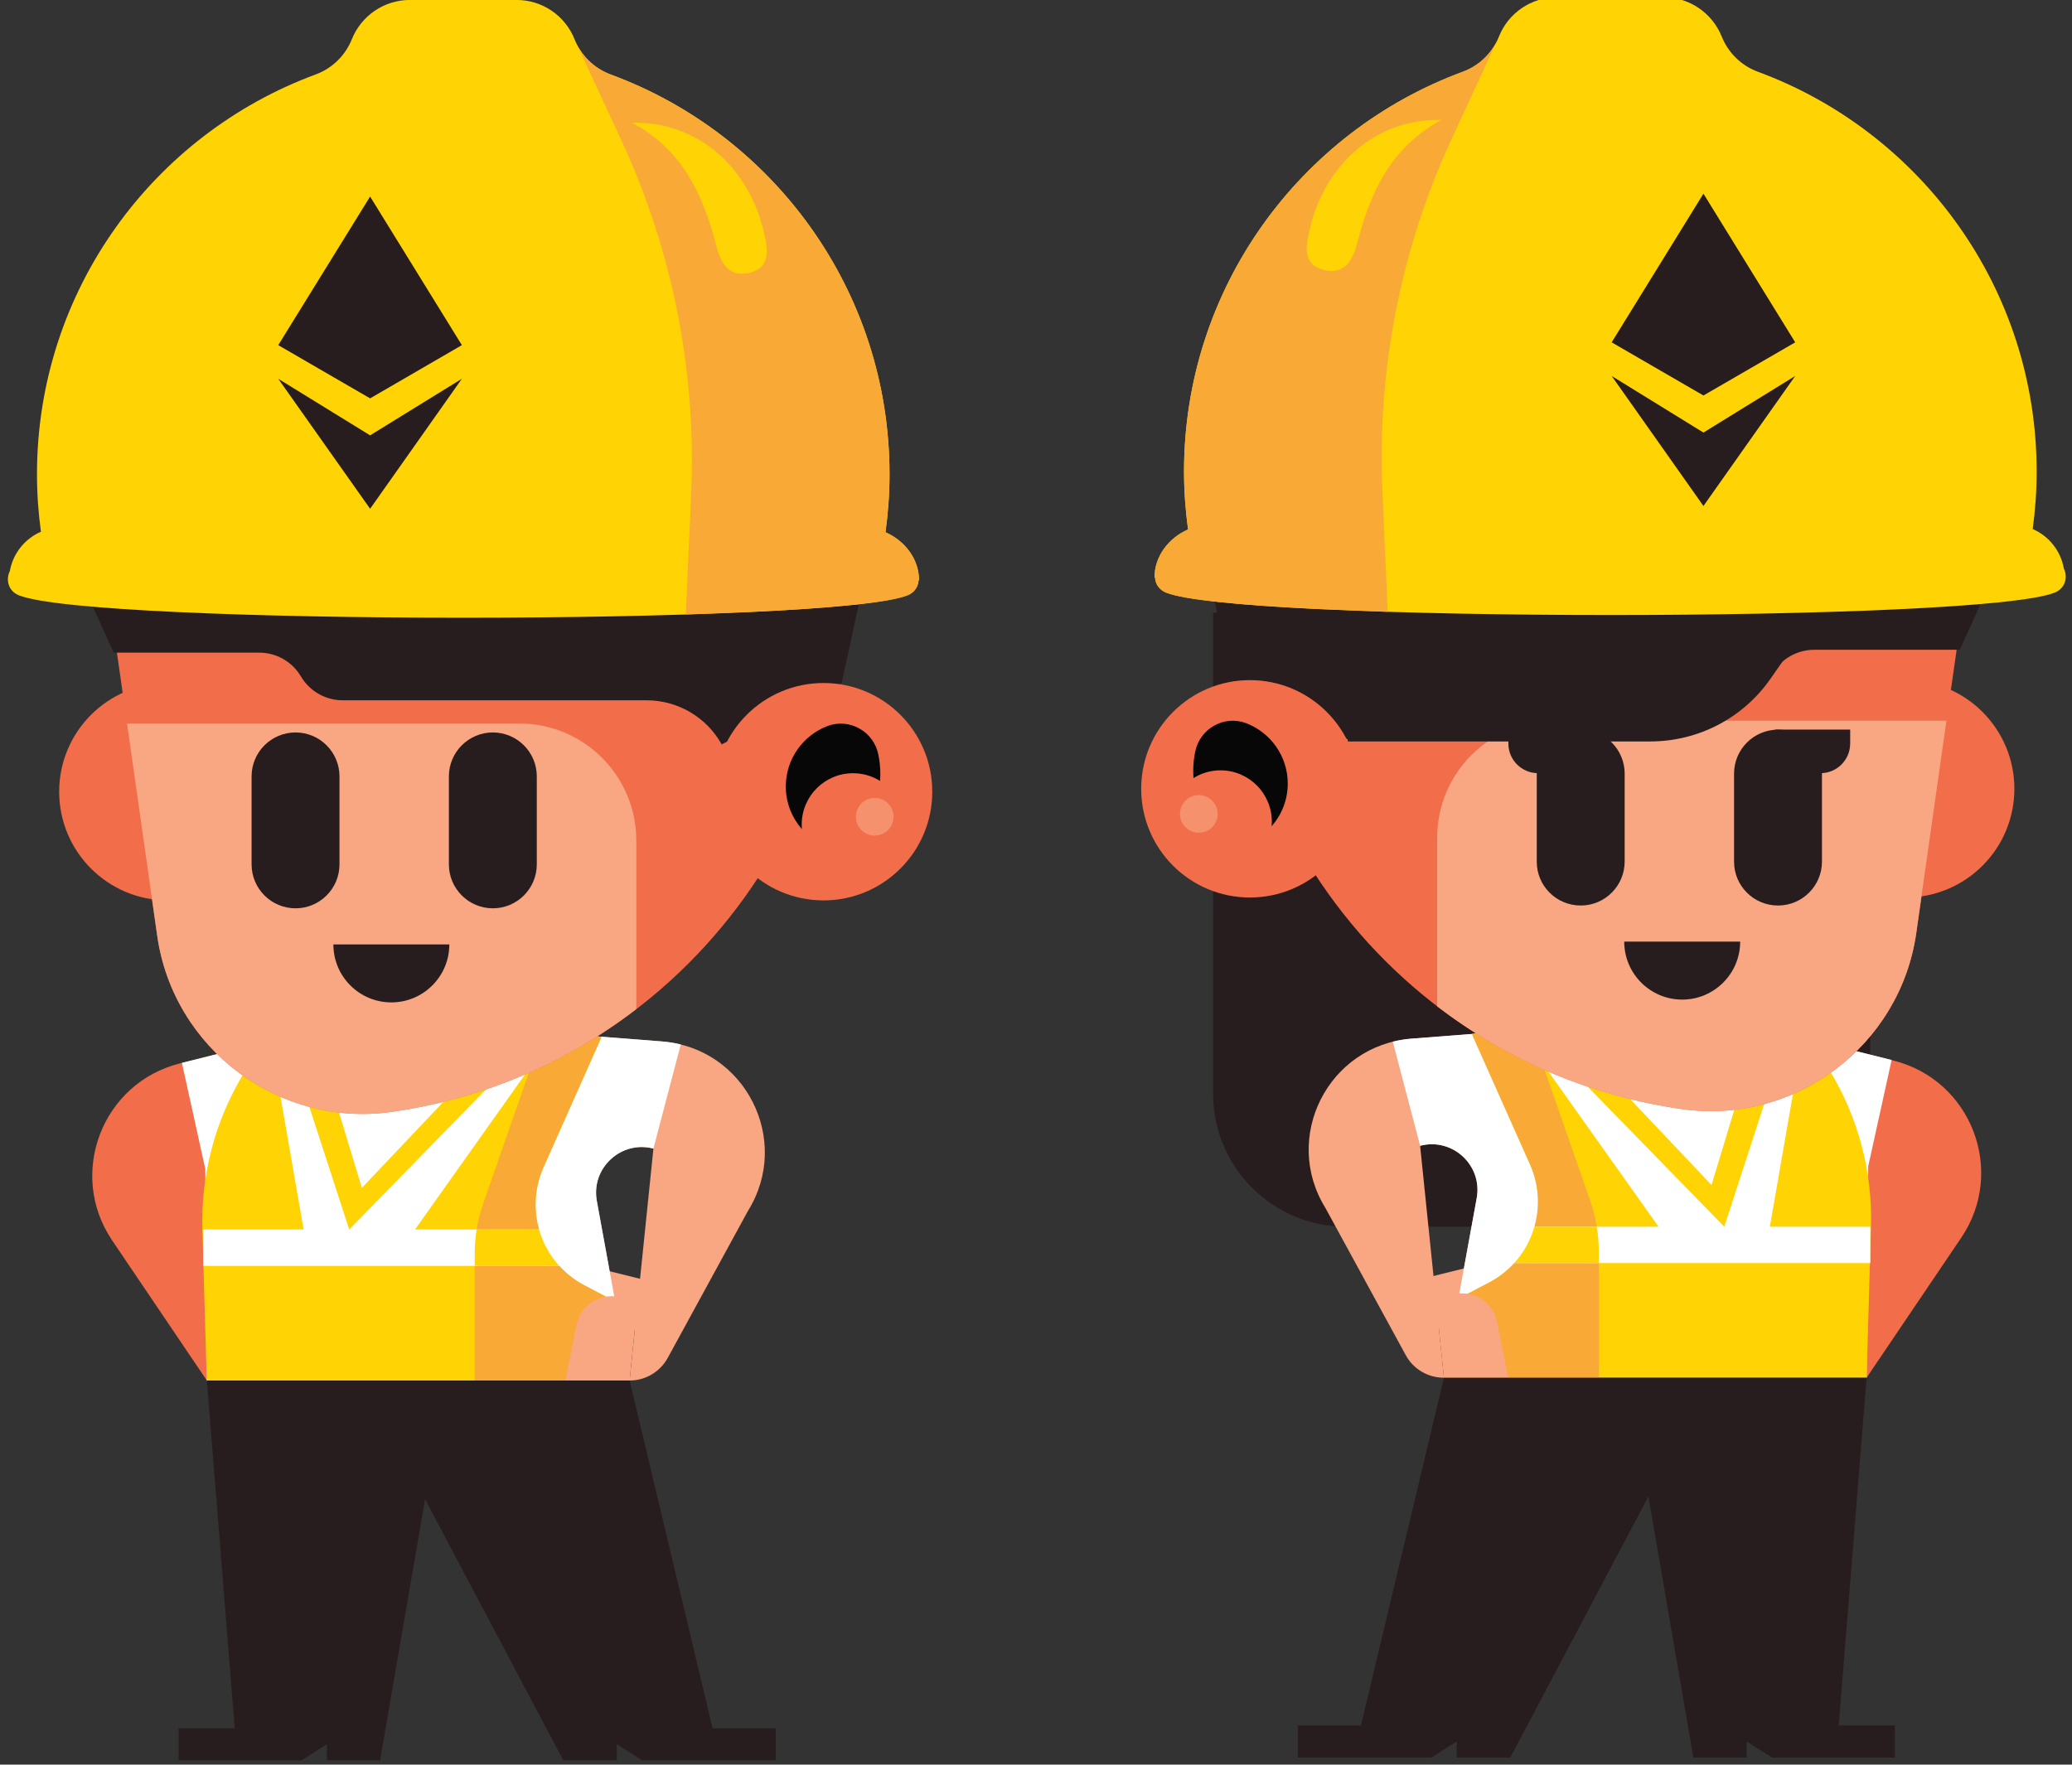 <?xml version="1.0" encoding="UTF-8" standalone="no"?>
<!DOCTYPE svg PUBLIC "-//W3C//DTD SVG 1.1//EN" "http://www.w3.org/Graphics/SVG/1.1/DTD/svg11.dtd">
<svg width="100%" height="100%" viewBox="0 0 2409 2052" version="1.1" xmlns="http://www.w3.org/2000/svg" xmlns:xlink="http://www.w3.org/1999/xlink" xml:space="preserve" xmlns:serif="http://www.serif.com/" style="fill-rule:evenodd;clip-rule:evenodd;stroke-linejoin:round;stroke-miterlimit:1.414;">
    <rect x="0" y="0" width="2409" height="2052" fill="#333333" stroke="none"/>
    <g transform="matrix(1,0,0,1,0,-0.05)">
        <path d="M748.8,1551L683.7,1521L683.7,1472.1L748.8,1488.3L748.8,1551Z" style="fill:rgb(249,166,130);fill-rule:nonzero;"/>
    </g>
    <g transform="matrix(1,0,0,1,0,-0.05)">
        <path d="M365.2,1197.7L209.3,1236.6C118.7,1259.2 78.1,1365.1 130.4,1442.5L240.5,1605.4L365.2,1197.7Z" style="fill:rgb(242,109,74);fill-rule:nonzero;"/>
    </g>
    <g transform="matrix(1,0,0,1,0,-0.05)">
        <path d="M769.9,1211.2L594.9,1197.6L365.2,1197.6L732.1,1605.4C750.5,1605.4 767.4,1595.3 776.3,1579.2L869.6,1408.2C920.8,1325.9 866.5,1218.7 769.9,1211.2ZM732,1605.4L693.9,1396.7C686.9,1358.4 722.1,1325.8 759.7,1335.7L732,1605.4Z" style="fill:rgb(249,166,130);fill-rule:nonzero;"/>
    </g>
    <g transform="matrix(1,0,0,1,0,-0.05)">
        <path d="M759.7,1335.7L791.5,1214.6C784.6,1212.9 777.3,1211.7 769.9,1211.1L594.9,1197.5L365.2,1197.5L211.5,1236L238.7,1359.5L240.6,1605.3L732,1605.3L693.9,1396.6C686.9,1358.4 722.1,1325.8 759.7,1335.7Z" style="fill:white;fill-rule:nonzero;"/>
    </g>
    <g transform="matrix(1,0,0,1,0,-0.05)">
        <path d="M715.2,1513.5L679.4,1494.7C629.9,1468.7 609.1,1408.7 631.8,1357.6L699.4,1205.8L594.8,1197.7L420.7,1381.4L365.1,1197.7L305.1,1212.7L283.6,1247.9C250.2,1302.6 233.4,1365.9 235.3,1430L240.4,1605.5L732,1605.5L715.2,1513.5Z" style="fill:rgb(255,211,4);fill-rule:nonzero;"/>
    </g>
    <g transform="matrix(1,0,0,1,0,-0.05)">
        <path d="M679.4,1494.7C629.9,1468.7 609.1,1408.7 631.8,1357.6L698.7,1207.4C699,1206.6 698.5,1205.7 697.7,1205.7L632.2,1200.6C631.6,1200.6 631.1,1200.9 630.9,1201.4L561.8,1399.8C555.2,1418.7 551.8,1438.6 551.8,1458.7L551.8,1605.5L730.4,1605.5C731.2,1605.5 731.8,1604.8 731.6,1604L715.2,1514.1C715.1,1513.7 714.9,1513.4 714.6,1513.2L679.4,1494.7Z" style="fill:rgb(249,169,54);fill-rule:nonzero;"/>
    </g>
    <g transform="matrix(1,0,0,1,0,-0.05)">
        <path d="M732,1605.4L657.3,1605.4L670.2,1540.8C674.1,1521.4 691.1,1507.4 711,1507.4L742,1507.4L732,1605.4Z" style="fill:rgb(249,166,130);fill-rule:nonzero;"/>
    </g>
    <g transform="matrix(1,0,0,1,0,-0.05)">
        <path d="M482.5,1429.8L622.4,1232.6L594.4,1236.8L406,1429.8L343.3,1236.8L315.2,1212.6L353,1429.8L236.3,1429.8L236.3,1472.1L650.3,1472.1L650.3,1429.8L482.5,1429.8Z" style="fill:white;fill-rule:nonzero;"/>
    </g>
    <g transform="matrix(1,0,0,1,0,-0.05)">
        <path d="M650.2,1472.1C639.1,1459.9 631.2,1445.4 626.7,1429.8L554.2,1429.8C552.6,1439.3 551.9,1449 551.9,1458.6L551.9,1472L650.2,1472L650.2,1472.1Z" style="fill:rgb(255,211,4);fill-rule:nonzero;"/>
    </g>
    <g transform="matrix(1,0,0,1,0,-0.05)">
        <path d="M828.5,2009.8L732,1605.4L240.5,1605.4L272.9,2009.8L207.6,2009.8L207.6,2047.1L350.5,2047.1L380,2028.4L380,2047.1L441.9,2047.1L494.2,1743.5L654.9,2047.1L717.1,2047.1L717.1,2028.4L746.6,2047.1L901.9,2047.1L901.9,2009.8L828.5,2009.8Z" style="fill:rgb(40,29,30);fill-rule:nonzero;"/>
    </g>
    <g transform="matrix(1,0,0,1,0,-0.05)">
        <circle cx="195.2" cy="920.7" r="126.4" style="fill:rgb(242,109,74);"/>
    </g>
    <g transform="matrix(1,0,0,1,0,-0.05)">
        <path d="M455.5,1293C324.2,1311.7 201.5,1219.6 182.8,1088.3L130.6,721.4C111.9,590.1 204,467.4 335.3,448.7L702.2,396.5C833.5,377.8 956.2,469.9 974.9,601.2C1022.3,934.3 788.6,1245.6 455.5,1293Z" style="fill:rgb(242,109,74);fill-rule:nonzero;"/>
    </g>
    <g transform="matrix(1,0,0,1,0,-0.05)">
        <path d="M603.7,841.4L147.7,841.4L182.8,1088.3C201.5,1219.6 324.2,1311.7 455.5,1293C562.6,1277.8 659.3,1235.3 739.8,1173.5L739.8,977.5C739.8,902.3 678.9,841.4 603.7,841.4Z" style="fill:rgb(249,166,130);fill-rule:nonzero;"/>
    </g>
    <g transform="matrix(1,0,0,1,0,-0.05)">
        <path d="M128.4,696.6L128.4,697.4C128.4,697.1 128.4,696.9 128.4,696.6Z" style="fill:rgb(242,109,74);fill-rule:nonzero;"/>
    </g>
    <g transform="matrix(1,0,0,1,0,-0.05)">
        <path d="M128.2,690.2C128.2,691.5 128.3,692.7 128.3,694C128.3,692.7 128.2,691.4 128.2,690.2Z" style="fill:rgb(242,109,74);fill-rule:nonzero;"/>
    </g>
    <g transform="matrix(1,0,0,1,0,-0.05)">
        <path d="M573,1056.3C544.8,1056.3 521.9,1033.4 521.9,1005.2L521.9,902.9C521.9,874.7 544.8,851.8 573,851.8C601.2,851.8 624.1,874.7 624.1,902.9L624.1,1005.2C624.1,1033.4 601.2,1056.3 573,1056.3Z" style="fill:rgb(40,29,30);fill-rule:nonzero;"/>
        <path d="M343.6,1056.3C315.4,1056.3 292.5,1033.4 292.5,1005.2L292.5,902.9C292.5,874.7 315.4,851.8 343.6,851.8C371.8,851.8 394.7,874.7 394.7,902.9L394.7,1005.2C394.7,1033.4 371.8,1056.3 343.6,1056.3Z" style="fill:rgb(40,29,30);fill-rule:nonzero;"/>
        <path d="M455,1165.7C492.2,1165.7 522.4,1135.5 522.4,1098.3L387.6,1098.3C387.6,1135.6 417.8,1165.7 455,1165.7Z" style="fill:rgb(40,29,30);fill-rule:nonzero;"/>
    </g>
    <g transform="matrix(1,0,0,1,0,-0.05)">
        <path d="M1043.2,947C1042.1,935.8 1040.8,925.8 1029.6,927.1C1014.8,928.8 999.9,933.7 995.7,950.7C992.6,963.6 1000.4,971.6 1012.6,971.7C1029.9,971.8 1038.7,960.2 1043.2,947Z" style="fill:rgb(220,94,123);fill-rule:nonzero;"/>
    </g>
    <g transform="matrix(1,0,0,1,0,-0.05)">
        <path d="M978.6,794L1001.4,689.3L100.5,689.3L132.2,759L301.4,759C321.3,759 339.7,769.5 349.9,786.7C360,803.8 378.5,814.4 398.4,814.4L751.7,814.4C788,814.4 821.4,834 839.1,865.7L978.6,794Z" style="fill:rgb(40,29,30);fill-rule:nonzero;"/>
    </g>
    <g transform="matrix(1,0,0,1,0,-0.05)">
        <circle cx="957.5" cy="920.7" r="126.4" style="fill:rgb(242,109,74);"/>
    </g>
    <g transform="matrix(1,0,0,1,0,-0.05)">
        <path d="M991.8,899.2C1003.3,899.2 1014.1,902.5 1023.2,908.2C1023.4,905.4 1023.5,902.6 1023.5,899.8C1023.5,892 1022.7,884.5 1021.1,877.1C1018.5,864.6 1010.7,853.8 999.6,847.5C999.5,847.4 999.4,847.4 999.3,847.3C987.9,840.8 974.1,839.7 961.9,844.4C933.7,855.2 913.6,882.6 913.6,914.6C913.6,933.6 920.7,950.9 932.3,964.2C932.2,962.5 932.1,960.8 932.1,959C932.1,925.9 958.8,899.2 991.8,899.2Z" style="fill:rgb(7,7,8);fill-rule:nonzero;"/>
    </g>
    <g transform="matrix(1,0,0,1,0,-0.05)">
        <circle cx="1017" cy="949.8" r="21.9" style="fill:rgb(246,145,109);"/>
    </g>
    <g transform="matrix(1,0,0,1,0,-0.05)">
        <path d="M1068.5,674.8C1068.5,650 1051.8,628.7 1029.5,619C1032.5,597 1034.2,574.5 1034.2,551.7C1034.2,338.3 899.2,156.4 710,86.7C690.8,79.6 675.6,64.7 668,45.7C657,18.1 630.3,0 600.7,0L476.5,0C446.8,0 420.2,18.1 409.1,45.6C401.5,64.6 386.3,79.5 367.1,86.6C178,156.3 43,338.2 43,551.6C43,574.3 44.6,596.5 47.6,618.4C28.9,626.5 15,643.6 11.4,664.3C6.6,674 9.4,687.2 21.9,692.3C108.4,727.1 968.7,727.1 1055.2,692.3C1063.5,688.9 1067.6,681.9 1067.9,674.8L1068.5,674.8Z" style="fill:rgb(255,211,4);fill-rule:nonzero;"/>
    </g>
    <g transform="matrix(1,0,0,1,0,-0.05)">
        <path d="M430.3,228.6L323.5,401.4L430.3,463.3L537,401.4L430.3,228.6Z" style="fill:rgb(40,29,30);fill-rule:nonzero;"/>
    </g>
    <g transform="matrix(1,0,0,1,0,-0.05)">
        <path d="M430.3,506.3L323.5,440.5L430.3,591.7L537,440.5L430.3,506.3Z" style="fill:rgb(40,29,30);fill-rule:nonzero;"/>
    </g>
    <g transform="matrix(1,0,0,1,0,-0.05)">
        <path d="M1068,674.8L1068.5,674.8C1068.5,650 1051.8,628.7 1029.5,619C1032.5,597 1034.2,574.5 1034.2,551.7C1034.2,338.3 899.2,156.4 710,86.7C693.2,80.5 679.5,68.3 671.2,52.7L722.8,164C782.1,292.2 809.8,432.8 803.6,574L797.4,714.6L886,711C971.8,706.7 1035,700.4 1055.3,692.2C1063.6,688.9 1067.6,681.9 1068,674.8Z" style="fill:rgb(249,169,54);fill-rule:nonzero;"/>
    </g>
    <g transform="matrix(1,0,0,1,0,-0.05)">
        <path d="M734.8,142.8C793.3,173.8 817.6,226.9 832.8,286C838,306.2 847.7,322.9 871.2,317.3C896.1,311.3 892.9,291 888.5,271.6C871,194.2 810.9,140.9 734.8,142.8Z" style="fill:rgb(255,211,4);fill-rule:nonzero;"/>
    </g>
    <g transform="matrix(1,0,0,1,1316,0)">
        <path d="M858.5,1426.5L249,1426.5C163.6,1426.5 94.4,1357.3 94.4,1271.9L94.4,712.5L858.5,712.5L858.5,1426.5Z" style="fill:rgb(40,29,30);fill-rule:nonzero;"/>
    </g>
    <g transform="matrix(1,0,0,1,1316,0)">
        <path d="M345.9,1547.7L411.1,1517.7L411.1,1468.8L345.9,1485L345.9,1547.7Z" style="fill:rgb(249,166,130);fill-rule:nonzero;"/>
    </g>
    <g transform="matrix(1,0,0,1,1316,0)">
        <path d="M854.2,1602.1L964.3,1439.2C1016.6,1361.8 976,1255.9 885.4,1233.3L729.5,1194.4L854.2,1602.1Z" style="fill:rgb(242,109,74);fill-rule:nonzero;"/>
    </g>
    <g transform="matrix(1,0,0,1,1316,0)">
        <path d="M225.1,1404.9L318.4,1575.9C327.2,1592.1 344.2,1602.1 362.6,1602.1L729.5,1194.3L499.9,1194.3L324.9,1207.9C228.3,1215.4 174,1322.6 225.1,1404.9ZM335.1,1332.4C372.7,1322.5 407.9,1355.1 400.9,1393.4L362.8,1602.1L335.1,1332.4Z" style="fill:rgb(249,166,130);fill-rule:nonzero;"/>
    </g>
    <g transform="matrix(1,0,0,1,1316,0)">
        <path d="M335.1,1332.4L303.3,1211.3C310.2,1209.6 317.5,1208.4 324.9,1207.8L499.9,1194.2L729.6,1194.2L883.3,1232.6L856.1,1356.1L854.2,1601.9L362.8,1601.9L400.9,1393.2C407.9,1355.1 372.7,1322.5 335.1,1332.4Z" style="fill:white;fill-rule:nonzero;"/>
    </g>
    <g transform="matrix(1,0,0,1,1316,0)">
        <path d="M379.6,1510.1L415.4,1491.3C464.9,1465.3 485.7,1405.3 463,1354.2L395.4,1202.4L500,1194.3L673.9,1378L729.5,1194.3L789.5,1209.3L811,1244.5C844.4,1299.2 861.2,1362.5 859.3,1426.6L854.2,1602.1L362.8,1602.1L379.6,1510.1Z" style="fill:rgb(255,211,4);fill-rule:nonzero;"/>
    </g>
    <g transform="matrix(1,0,0,1,1316,0)">
        <path d="M415.4,1491.4C464.9,1465.4 485.7,1405.4 463,1354.3L396,1204.1C395.7,1203.3 396.2,1202.4 397,1202.4L462.5,1197.3C463.1,1197.3 463.6,1197.6 463.8,1198.1L532.9,1396.5C539.5,1415.4 542.9,1435.3 542.9,1455.4L542.9,1602.2L364.3,1602.2C363.5,1602.2 362.9,1601.5 363.1,1600.7L379.5,1510.8C379.6,1510.4 379.8,1510.1 380.1,1509.9L415.4,1491.4Z" style="fill:rgb(249,169,54);fill-rule:nonzero;"/>
    </g>
    <g transform="matrix(1,0,0,1,1316,0)">
        <path d="M362.8,1602.1L437.5,1602.1L424.6,1537.5C420.7,1518.1 403.7,1504.1 383.8,1504.1L352.6,1504.1L362.8,1602.1Z" style="fill:rgb(249,166,130);fill-rule:nonzero;"/>
    </g>
    <g transform="matrix(1,0,0,1,1316,0)">
        <path d="M612.3,1426.5L472.3,1229.3L500.4,1233.4L688.7,1426.5L751.5,1233.4L779.5,1209.3L741.7,1426.5L858.5,1426.5L858.5,1468.8L444.5,1468.8L444.5,1426.5L612.3,1426.5Z" style="fill:white;fill-rule:nonzero;"/>
    </g>
    <g transform="matrix(1,0,0,1,1316,0)">
        <path d="M444.5,1468.8C455.6,1456.6 463.5,1442.1 468,1426.5L540.5,1426.5C542.1,1436 542.8,1445.7 542.8,1455.3L542.8,1468.7L444.5,1468.7L444.5,1468.8Z" style="fill:rgb(255,211,4);fill-rule:nonzero;"/>
    </g>
    <g transform="matrix(1,0,0,1,1316,0)">
        <path d="M266.3,2006.5L362.8,1602.1L854.2,1602.1L821.8,2006.5L887.1,2006.5L887.1,2043.8L744.2,2043.8L714.7,2025.1L714.7,2043.8L652.8,2043.8L600.5,1740.2L439.9,2043.8L377.6,2043.8L377.6,2025.1L348.2,2043.8L192.9,2043.8L192.9,2006.5L266.3,2006.5Z" style="fill:rgb(40,29,30);fill-rule:nonzero;"/>
    </g>
    <g transform="matrix(1,0,0,1,1316,0)">
        <circle cx="899.6" cy="917.3" r="126.4" style="fill:rgb(242,109,74);"/>
    </g>
    <g transform="matrix(1,0,0,1,1316,0)">
        <path d="M639.3,1289.7C770.6,1308.4 893.3,1216.3 912,1085L964.2,718.1C982.9,586.8 890.8,464.1 759.5,445.4L392.6,393.2C261.3,374.5 138.6,466.6 119.9,597.9C72.5,931 306.2,1242.3 639.3,1289.7Z" style="fill:rgb(242,109,74);fill-rule:nonzero;"/>
    </g>
    <g transform="matrix(1,0,0,1,1316,0)">
        <path d="M491,838.1L947,838.1L911.9,1085C893.2,1216.3 770.5,1308.4 639.2,1289.7C532.1,1274.5 435.4,1232 354.9,1170.2L354.9,974.2C354.9,899 415.9,838.1 491,838.1Z" style="fill:rgb(249,166,130);fill-rule:nonzero;"/>
    </g>
    <g transform="matrix(1,0,0,1,1316,0)">
        <path d="M966.4,693.3L966.4,694.1C966.4,693.8 966.4,693.6 966.4,693.3Z" style="fill:rgb(242,109,74);fill-rule:nonzero;"/>
    </g>
    <g transform="matrix(1,0,0,1,1316,0)">
        <path d="M966.5,686.8C966.5,688.1 966.4,689.3 966.4,690.6C966.5,689.4 966.5,688.1 966.5,686.8Z" style="fill:rgb(242,109,74);fill-rule:nonzero;"/>
    </g>
    <g transform="matrix(1,0,0,1,1316,0)">
        <path d="M521.8,1053C550,1053 572.9,1030.1 572.9,1001.9L572.9,899.6C572.9,871.4 550,848.5 521.8,848.5C493.6,848.5 470.7,871.4 470.7,899.6L470.7,1001.9C470.6,1030.1 493.5,1053 521.8,1053Z" style="fill:rgb(40,29,30);fill-rule:nonzero;"/>
        <path d="M751.2,1053C779.4,1053 802.3,1030.1 802.3,1001.9L802.3,899.6C802.3,871.4 779.4,848.5 751.2,848.5C723,848.5 700.1,871.4 700.1,899.6L700.1,1001.9C700,1030.1 722.9,1053 751.2,1053Z" style="fill:rgb(40,29,30);fill-rule:nonzero;"/>
        <path d="M639.8,1162.4C602.6,1162.4 572.4,1132.2 572.4,1095L707.2,1095C707.2,1132.2 677,1162.4 639.8,1162.4Z" style="fill:rgb(40,29,30);fill-rule:nonzero;"/>
    </g>
    <g transform="matrix(1,0,0,1,1316,0)">
        <path d="M51.6,943.7C52.7,932.5 54,922.5 65.2,923.8C80,925.5 94.9,930.4 99.1,947.4C102.2,960.3 94.4,968.3 82.2,968.4C64.9,968.5 56,956.8 51.6,943.7Z" style="fill:rgb(220,94,123);fill-rule:nonzero;"/>
    </g>
    <g transform="matrix(1,0,0,1,1316,0)">
        <path d="M116.2,790.6L93.3,685.9L994.2,685.9L962.5,755.6L793.3,755.6C773.4,755.6 755,766.1 744.8,783.3C734.7,800.4 716.2,811 696.3,811L343.1,811C306.8,811 273.4,830.6 255.7,862.3L116.2,790.6Z" style="fill:rgb(40,29,30);fill-rule:nonzero;"/>
    </g>
    <g transform="matrix(1,0,0,1,1316,0)">
        <circle cx="137.2" cy="917.3" r="126.4" style="fill:rgb(242,109,74);"/>
    </g>
    <g transform="matrix(1,0,0,1,1316,0)">
        <path d="M103,895.8C91.5,895.8 80.7,899.1 71.6,904.8C71.4,902 71.3,899.2 71.3,896.4C71.3,888.6 72.1,881.1 73.7,873.7C76.3,861.2 84.1,850.4 95.2,844.1C95.3,844 95.4,844 95.5,843.9C106.9,837.4 120.7,836.3 132.9,841C161.1,851.8 181.2,879.2 181.2,911.2C181.2,930.2 174.1,947.5 162.5,960.8C162.6,959.1 162.7,957.4 162.7,955.6C162.7,922.6 136,895.8 103,895.8Z" style="fill:rgb(7,7,8);fill-rule:nonzero;"/>
    </g>
    <g transform="matrix(1,0,0,1,1316,0)">
        <circle cx="77.8" cy="946.5" r="21.9" style="fill:rgb(246,145,109);"/>
    </g>
    <g transform="matrix(1,0,0,1,1316,0)">
        <path d="M251,862.2L602.8,862.2C658.4,862.2 710.5,835.1 742.3,789.5L842.3,646.5L251,646.5L251,862.2Z" style="fill:rgb(40,29,30);fill-rule:nonzero;"/>
    </g>
    <g transform="matrix(1,0,0,1,1316,0)">
        <path d="M26.3,671.5C26.3,646.7 43,625.4 65.3,615.7C62.3,593.7 60.6,571.2 60.6,548.4C60.6,335 195.6,153.1 384.8,83.4C404,76.3 419.2,61.4 426.8,42.4C437.8,14.9 464.5,-3.2 494.2,-3.2L618.3,-3.2C648,-3.2 674.6,14.9 685.7,42.4C693.3,61.4 708.5,76.3 727.7,83.4C916.9,153.2 1051.9,335 1051.9,548.4C1051.9,571.1 1050.3,593.3 1047.3,615.2C1066,623.3 1079.9,640.4 1083.5,661.1C1088.3,670.8 1085.5,684 1073,689.1C986.5,723.9 126.2,723.9 39.7,689.1C31.4,685.7 27.3,678.7 27,671.6L26.3,671.6L26.3,671.5Z" style="fill:rgb(255,211,4);fill-rule:nonzero;"/>
    </g>
    <g transform="matrix(1,0,0,1,1316,0)">
        <path d="M664.5,225.2L771.2,398.1L664.5,459.9L557.8,398.1L664.5,225.2Z" style="fill:rgb(40,29,30);fill-rule:nonzero;"/>
    </g>
    <g transform="matrix(1,0,0,1,1316,0)">
        <path d="M664.5,503L771.2,437.2L664.5,588.4L557.8,437.2L664.5,503Z" style="fill:rgb(40,29,30);fill-rule:nonzero;"/>
    </g>
    <g transform="matrix(1,0,0,1,1316,0)">
        <path d="M26.8,671.5L26.3,671.5C26.3,646.7 43,625.4 65.3,615.7C62.3,593.7 60.6,571.2 60.6,548.4C60.6,335 195.6,153.1 384.8,83.4C401.6,77.2 415.3,65 423.6,49.4L372,160.9C312.7,289.1 285,429.7 291.2,570.9L297.4,711.5L208.9,707.9C123.1,703.6 59.9,697.3 39.6,689.1C31.2,685.6 27.1,678.6 26.8,671.5Z" style="fill:rgb(249,169,54);fill-rule:nonzero;"/>
    </g>
    <g transform="matrix(1,0,0,1,1316,0)">
        <path d="M360,139.5C301.5,170.5 277.2,223.6 262,282.7C256.8,302.9 247.1,319.6 223.6,314C198.7,308 201.9,287.7 206.3,268.3C223.8,190.9 283.9,137.6 360,139.5Z" style="fill:rgb(255,211,4);fill-rule:nonzero;"/>
    </g>
    <g transform="matrix(1,0,0,1,1316,0)">
        <path d="M747.7,899.1L800.6,899.1C819.6,899.1 835.1,883.7 835.1,864.6L835.1,848.4L747.7,848.4L747.7,899.1Z" style="fill:rgb(40,29,30);fill-rule:nonzero;"/>
    </g>
    <g transform="matrix(1,0,0,1,1316,0)">
        <path d="M525.1,899.1L472.2,899.1C453.2,899.1 437.7,883.7 437.7,864.6L437.7,848.4L525.1,848.4L525.1,899.1Z" style="fill:rgb(40,29,30);fill-rule:nonzero;"/>
    </g>
</svg>
